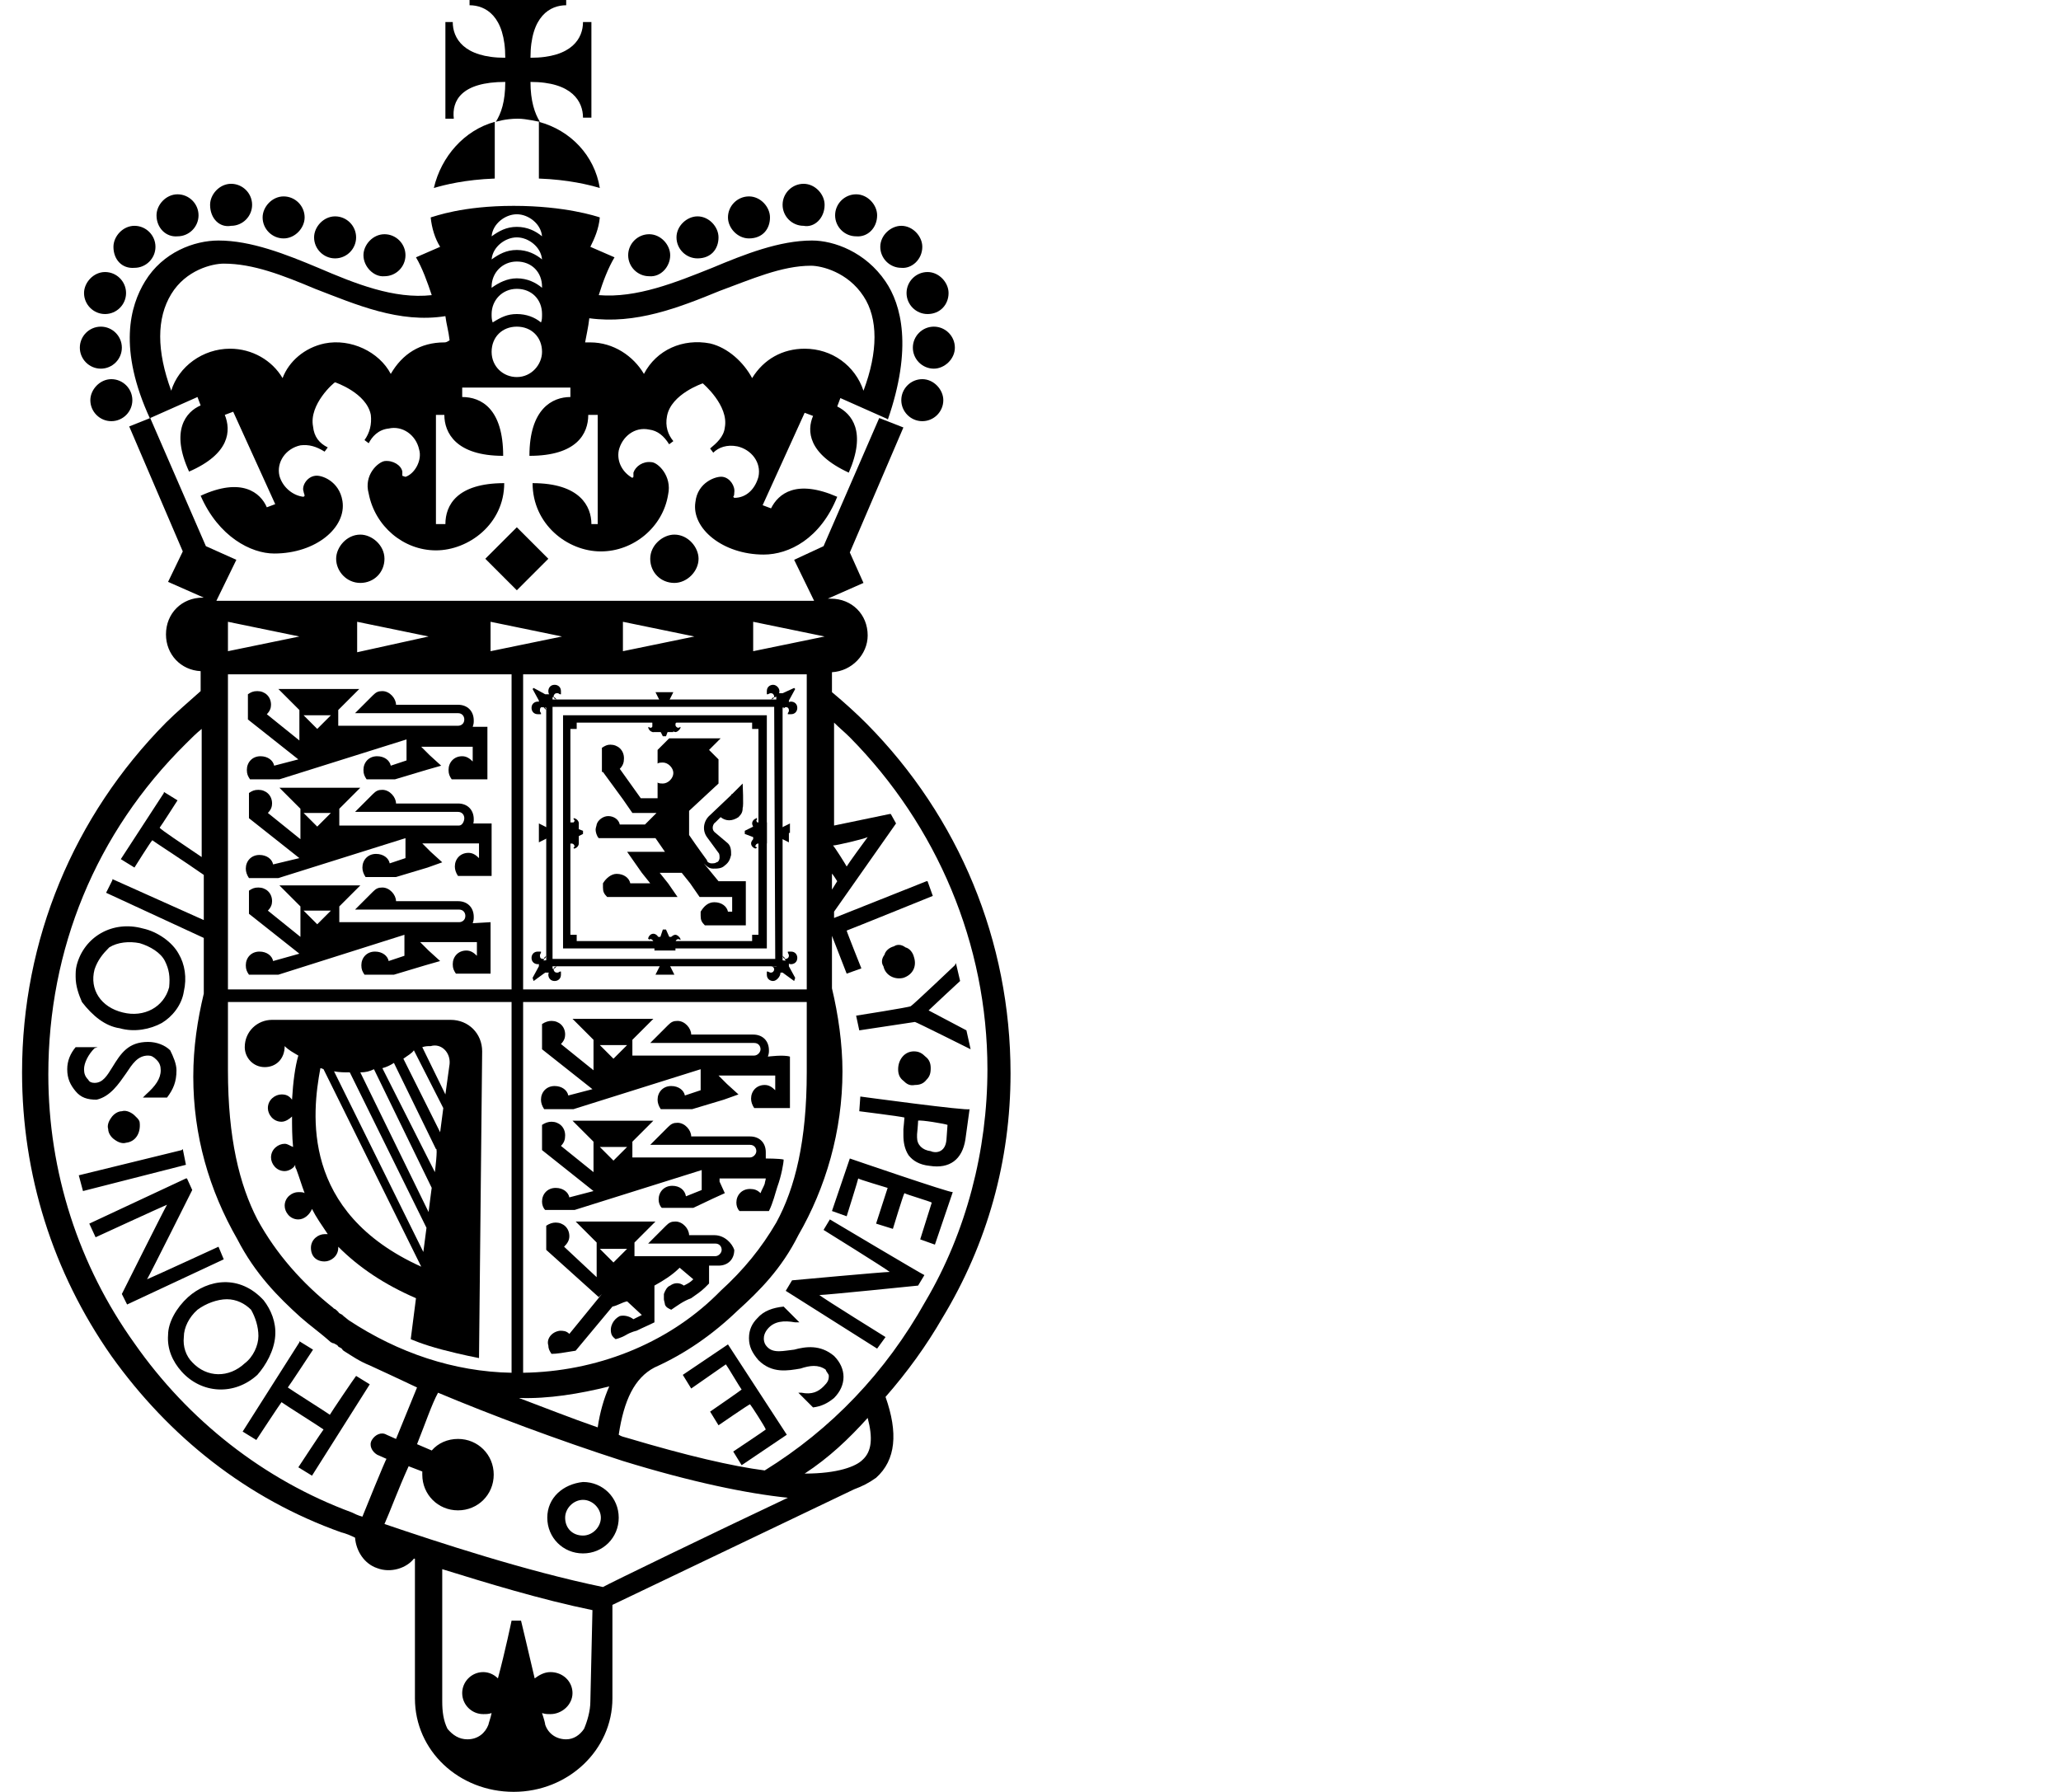 <?xml version="1.0" encoding="utf-8"?>
<!-- Generator: Adobe Illustrator 26.2.1, SVG Export Plug-In . SVG Version: 6.00 Build 0)  -->
<svg version="1.1" id="Layer_1" xmlns="http://www.w3.org/2000/svg" xmlns:xlink="http://www.w3.org/1999/xlink" x="0px" y="0px"
	 viewBox="0 0 196.2 170.6" style="enable-background:new 0 0 196.2 170.6;" xml:space="preserve">
<path d="M51.3,11.6V17c2.8,0.1,4.8,0.6,5.8,0.9C56.6,14.8,54.3,12.4,51.3,11.6"/>
<path d="M48.1,7.8c0,1.9-0.4,3-0.9,3.8c0,0,0.9-0.3,2.1-0.3c0.8,0,2,0.3,2.1,0.3c-0.5-0.8-0.9-2-0.9-3.8c4,0,5,1.9,5,3.4h0.8V2.1
	h-0.8c0,1.5-1,3.4-5,3.4c0-4,1.9-5,3.4-5v-0.8h-9.2v0.8c1.5,0,3.4,1,3.4,5c-4,0-5-1.9-5-3.4h-0.7v9.2h0.8C43,9.6,43.9,7.8,48.1,7.8
	 M47.1,11.6c-2.9,0.8-5.1,3.3-5.8,6.3c1-0.3,3-0.8,5.8-0.9V11.6z M52.1,144.5c0,1.9,1.5,3.4,3.4,3.4c1.9,0,3.4-1.5,3.4-3.4
	c0-1.9-1.5-3.4-3.4-3.4C53.6,141.3,52.1,142.6,52.1,144.5 M53.8,144.5c0-0.9,0.8-1.7,1.7-1.7c0.9,0,1.7,0.8,1.7,1.7
	c0,0.9-0.8,1.7-1.7,1.7C54.5,146.2,53.8,145.5,53.8,144.5 M45.9,100.1c0-1.7-1.3-3-3-3h-17c-1.4,0-2.6,1.1-2.6,2.6
	c0,1,0.8,1.9,1.9,1.9s1.9-0.8,1.9-2c0.4,0.4,0.8,0.6,1.3,0.9c-0.3,1-0.5,2.5-0.6,4.2c-0.3-0.4-0.6-0.5-1-0.5c-0.6,0-1.3,0.5-1.3,1.3
	c0,0.6,0.5,1.3,1.3,1.3c0.4,0,0.8-0.3,1-0.5c0,0.9,0,1.9,0.1,2.9c-0.3-0.1-0.5-0.3-0.8-0.3c-0.6,0-1.3,0.5-1.3,1.3
	c0,0.6,0.5,1.3,1.3,1.3c0.4,0,0.9-0.3,1-0.6c0,0.1,0,0.3,0.1,0.4c0.3,0.8,0.5,1.5,0.8,2.3c-0.1-0.1-0.4-0.1-0.6-0.1
	c-0.6,0-1.3,0.5-1.3,1.3c0,0.6,0.5,1.3,1.3,1.3c0.6,0,1.1-0.5,1.3-1c0.4,0.8,0.9,1.5,1.5,2.4h-0.3c-0.6,0-1.3,0.5-1.3,1.3
	c0,0.8,0.5,1.3,1.3,1.3c0.6,0,1.3-0.5,1.3-1.3v-0.1c2,2,4.4,3.6,7.4,4.9l-0.5,3.9c0,0,1.1,0.5,3,1c1.9,0.5,3.5,0.8,3.5,0.8
	L45.9,100.1z M30.5,101.7c0,0,0.1,0,0.3,0.1l9.3,18.8C28.6,115.4,29.7,106,30.5,101.7z M40.3,119.2l-8.5-17.2c0.5,0.1,1,0.1,1.5,0.1
	l7.3,14.8L40.3,119.2z M40.8,115.4l-6.5-13.3c0.5,0,0.9-0.1,1.3-0.3l5.5,11.3C41.1,113,40.8,115.4,40.8,115.4z M41.4,111.6l-5-9.9
	c0.4-0.1,0.8-0.3,1.1-0.5l4,8.2C41.7,109.2,41.4,111.6,41.4,111.6z M41.9,107.8l-3.5-7c0.4-0.3,0.8-0.5,1-0.8l2.8,5.5L41.9,107.8z
	 M42.8,101.3l-0.4,2.9l-2.2-4.5c0.3-0.1,0.5-0.1,0.8-0.1C42,99.3,42.9,100.2,42.8,101.3z M34.6,24.3c0-1,0.9-2,2-2s2,0.9,2,2
	c0,1.1-0.9,2-2,2C35.6,26.4,34.6,25.4,34.6,24.3 M8.6,38.1c0-1,0.9-2,2-2c1.1,0,2,0.9,2,2c0,1.1-0.9,2-2,2S8.6,39.2,8.6,38.1
	 M7.6,33.1c0-1.1,0.9-2,2-2s2,0.9,2,2s-0.9,2-2,2C8.5,35.1,7.6,34.2,7.6,33.1 M8,27.9c0-1,0.9-2,2-2c1.1,0,2,0.9,2,2s-0.9,2-2,2
	S8,29,8,27.9 M10.8,23.5c0-1,0.9-2,2-2c1.1,0,2,0.9,2,2s-0.9,2-2,2C11.6,25.6,10.8,24.7,10.8,23.5 M14.9,20.5c0-1,0.9-2,2-2
	s2,0.9,2,2c0,1.1-0.9,2-2,2C15.8,22.6,14.9,21.7,14.9,20.5 M20,19.5c0-1,0.9-2,2-2c1.1,0,2,0.9,2,2s-0.9,2-2,2
	C20.9,21.7,20,20.8,20,19.5 M25,20.7c0-1,0.9-2,2-2c1.1,0,2,0.9,2,2c0,1-0.9,2-2,2C25.9,22.7,25,21.8,25,20.7 M29.9,22.6
	c0-1,0.9-2,2-2c1.1,0,2,0.9,2,2c0,1.1-0.9,2-2,2C30.8,24.6,29.9,23.7,29.9,22.6 M63.8,24.3c0-1-0.9-2-2-2s-2,0.9-2,2
	c0,1.1,0.9,2,2,2C62.9,26.4,63.8,25.4,63.8,24.3 M89.8,38.1c0-1-0.9-2-2-2c-1.1,0-2,0.9-2,2c0,1.1,0.9,2,2,2
	C88.9,40.1,89.8,39.2,89.8,38.1 M90.9,33.1c0-1.1-0.9-2-2-2s-2,0.9-2,2s0.9,2,2,2C89.9,35.1,90.9,34.2,90.9,33.1 M90.3,27.9
	c0-1-0.9-2-2-2c-1.1,0-2,0.9-2,2s0.9,2,2,2C89.5,29.9,90.3,29,90.3,27.9 M87.8,23.5c0-1-0.9-2-2-2c-1,0-2,0.9-2,2s0.9,2,2,2
	C86.8,25.6,87.8,24.7,87.8,23.5 M83.5,20.5c0-1-0.9-2-2-2c-1.1,0-2,0.9-2,2c0,1.1,0.9,2,2,2C82.6,22.6,83.5,21.7,83.5,20.5
	 M78.5,19.5c0-1-0.9-2-2-2c-1.1,0-2,0.9-2,2s0.9,2,2,2C77.5,21.7,78.5,20.8,78.5,19.5 M73.3,20.7c0-1-0.9-2-2-2c-1.1,0-2,0.9-2,2
	c0,1,0.9,2,2,2C72.6,22.7,73.3,21.8,73.3,20.7 M68.4,22.6c0-1-0.9-2-2-2c-1,0-2,0.9-2,2c0,1.1,0.9,2,2,2
	C67.7,24.6,68.4,23.7,68.4,22.6 M66.5,53.2c0-1.1-1-2.3-2.3-2.3c-1.1,0-2.3,1-2.3,2.3s1,2.3,2.3,2.3C65.4,55.5,66.5,54.4,66.5,53.2
	 M52,66.6V92h22.5V66.6H52z M73.8,91.3H52.6v-24h21.1L73.8,91.3z"/>
<path d="M54.9,68.1h-1.3v22.2H73V68.1H54.9z M71.6,68.8v0.6h0.6v19.6h-0.6v0.6H54.9v-0.6h-0.6V69.4h0.6v-0.6H71.6z"/>
<path d="M70.7,74.6l-1,1c0,0-0.1,0-0.1,0.1l-2,1.9c-0.6,0.5-0.8,1.4-0.3,2.1l1.1,1.5c0.1,0.1,0.1,0.3,0.1,0.5c0,0.1-0.1,0.4-0.3,0.4
	c-0.1,0.1-0.3,0.1-0.5,0.1c-0.1,0-0.4-0.1-0.4-0.3c0,0-1.1-1.5-1.7-2.4v-2.3l2.8-2.6v-2.3l-0.9-0.9l1.1-1.1h-4.9l-1.1,1.1v1.3
	c0.1-0.1,0.4-0.1,0.5-0.1c0.5,0,1,0.5,1,1c0,0.5-0.5,1-1,1c-0.1,0-0.4,0-0.5-0.1v1.5H61l-2-2.8c0.3-0.3,0.4-0.6,0.4-1
	c0-0.8-0.6-1.3-1.3-1.3c-0.3,0-0.5,0.1-0.8,0.3v2.3h0.1l1.9,2.6l0.9,1.3h2.3l-1.1,1.1h-2.4c-0.1-0.5-0.6-0.8-1.1-0.8
	c-0.5,0-1,0.4-1.1,0.8c0,0.1-0.1,0.3-0.1,0.5c0,0.2,0.1,0.6,0.3,0.8h5.4l0.9,1.3h-3.6l1.4,2l0.8,1H60c-0.1-0.5-0.6-0.9-1.3-0.9
	c-0.5,0-1,0.4-1.3,0.9v0.4c0,0.4,0.1,0.6,0.4,0.9h6.7l-0.9-1.3l-0.8-1h2.1l0.8,1l0.9,1.3h3.1v1.4h-0.4c-0.1-0.5-0.6-0.9-1.3-0.9
	c-0.6,0-1,0.4-1.3,0.9v0.4c0,0.4,0.1,0.6,0.4,0.9h3.9v-4.2h-2.6l-1.4-1.7c0.3,0.3,0.5,0.5,0.9,0.5c0.4,0,0.8,0,1.1-0.3
	c0.4-0.3,0.5-0.6,0.6-1c0-0.4,0-0.8-0.3-1.1L68,79.2c-0.3-0.3-0.1-0.8,0.1-0.9l0.5-0.5c0.5,0.4,1.1,0.4,1.7,0
	c0.3-0.3,0.4-0.5,0.4-0.9C70.8,76.8,70.7,74.6,70.7,74.6z M46.2,53.2l3-3l3,3l-3,3L46.2,53.2z M32,53.2c0-1.1,1-2.3,2.3-2.3
	c1.1,0,2.3,1,2.3,2.3s-1,2.3-2.3,2.3C33,55.5,32,54.4,32,53.2 M72.9,110.3v-0.6c0-0.9-0.6-1.5-1.5-1.5h-5.6c0-0.6-0.6-1.3-1.3-1.3
	c-0.4,0-0.6,0.1-0.9,0.4l-1.7,1.7h9.5c0.4,0,0.6,0.3,0.6,0.6s-0.3,0.6-0.6,0.6H60.2v-1.5l2-2h-7.7l2,2v2.9l-3.1-2.5
	c0.3-0.3,0.4-0.6,0.4-1c0-0.8-0.6-1.3-1.3-1.3c-0.3,0-0.6,0.1-0.9,0.3v2.4l4.9,3.9l-2.3,0.6c-0.1-0.5-0.6-0.9-1.3-0.9
	c-0.8,0-1.3,0.6-1.3,1.3c0,0.3,0.1,0.6,0.3,0.8h2.8l12.1-3.8v1.9l-1.5,0.6c-0.1-0.6-0.6-1-1.3-1c-0.8,0-1.3,0.6-1.3,1.3
	c0,0.3,0.1,0.6,0.3,0.8h3l1.9-0.9l1.1-0.5l-0.5-1.1v-0.3h4.4c0,0.1-0.1,0.4-0.1,0.5c-0.1,0.3-0.3,0.6-0.4,0.9
	c-0.3-0.3-0.6-0.4-1-0.4c-0.8,0-1.3,0.6-1.3,1.3c0,0.3,0.1,0.6,0.3,0.8h2.8c0.4-0.8,0.6-1.7,0.8-2.3c0.4-1.1,0.6-2.3,0.6-2.6
	C74.2,110.3,72.9,110.3,72.9,110.3z M58.4,110.5l-1.3-1.3h2.6L58.4,110.5z M73.1,100.6c0.1-0.3,0.1-0.4,0.1-0.6
	c0-0.9-0.6-1.5-1.5-1.5h-5.9c0-0.6-0.6-1.3-1.3-1.3c-0.4,0-0.6,0.1-0.9,0.4l-1.7,1.7h9.9c0.4,0,0.6,0.3,0.6,0.6
	c0,0.3-0.3,0.6-0.6,0.6H60.2v-1.5l2-2h-7.7l2,2v2.9l-3.1-2.5c0.3-0.3,0.4-0.6,0.4-0.9c0-0.8-0.6-1.3-1.3-1.3c-0.3,0-0.6,0.1-0.9,0.3
	v2.4l4.8,3.8l-2.3,0.6c-0.1-0.5-0.6-0.9-1.3-0.9c-0.8,0-1.3,0.6-1.3,1.3c0,0.3,0.1,0.6,0.3,0.9h2.8l12.1-3.8v2l-1.5,0.5
	c-0.1-0.5-0.6-0.9-1.3-0.9c-0.8,0-1.3,0.6-1.3,1.3c0,0.3,0.1,0.6,0.3,0.9h3l3-0.9l1.4-0.5l-1.1-1l-0.8-0.8h5.4v1.4
	c-0.3-0.3-0.6-0.5-1-0.5c-0.8,0-1.3,0.6-1.3,1.3c0,0.3,0.1,0.6,0.3,0.9h3.4v-4.9C74.6,100.4,73.1,100.6,73.1,100.6z M58.4,100.8
	l-1.3-1.3h2.6L58.4,100.8z M68,117.6h-2.4c0-0.6-0.6-1.3-1.3-1.3c-0.4,0-0.6,0.1-0.9,0.4l-1.7,1.7h6.4c0.4,0,0.6,0.3,0.6,0.6
	c0,0.3-0.3,0.6-0.6,0.6h-7.7v-1.3l2-2h-7.6l2,2v3.3l-3.1-2.9c0.3-0.3,0.5-0.6,0.5-1c0-0.8-0.6-1.3-1.3-1.3c-0.3,0-0.6,0.1-0.9,0.3
	v2.3l5,4.5l0.3-0.3l-3.1,3.8c-0.3-0.3-0.6-0.3-0.9-0.3c-0.8,0.1-1.3,0.8-1.1,1.4c0,0.3,0.1,0.5,0.3,0.8c0.5,0,1.1-0.1,2.3-0.3
	l3.5-4.2c0.5-0.1,0.9-0.4,1.4-0.5l1.4,1.3l-0.8,0.4c-0.4-0.3-0.9-0.4-1.3-0.3c-0.6,0.3-1,1-0.8,1.7c0.1,0.3,0.3,0.4,0.4,0.5
	c0,0,0.5-0.1,1-0.4c0.5-0.3,1-0.4,1-0.4c0.6-0.3,1.1-0.5,1.7-0.8v-3.5c0.9-0.5,1.7-1,2.4-1.7l1.3,1.1c-0.3,0.3-0.5,0.4-0.9,0.6
	c-0.4-0.3-0.9-0.3-1.3,0c-0.3,0.1-0.5,0.5-0.6,0.8v0.5c0,0.1,0.1,0.4,0.1,0.5c0.1,0.3,0.4,0.4,0.6,0.5c0.6-0.4,1.1-0.8,1.9-1.1
	c0.4-0.3,0.9-0.6,1.3-1l0.4-0.4v-1.7h0.9c0.9,0,1.5-0.6,1.5-1.5C69.7,118.4,69,117.6,68,117.6L68,117.6z M58.4,120.2l-1.3-1.3h2.6
	L58.4,120.2z M45,87.9c0.1-0.3,0.1-0.4,0.1-0.6c0-0.9-0.6-1.5-1.5-1.5h-5.9c0-0.6-0.6-1.3-1.3-1.3c-0.4,0-0.6,0.1-0.9,0.4l-1.7,1.7
	h9.9c0.4,0,0.6,0.3,0.6,0.6c0,0.4-0.3,0.6-0.6,0.6H32.3v-1.5l2-2h-7.7l2,2v2.9l-3.1-2.5c0.3-0.3,0.4-0.6,0.4-0.9
	c0-0.8-0.6-1.3-1.3-1.3c-0.4,0-0.6,0.1-0.9,0.3V87l4.8,3.8L26,91.5c-0.1-0.5-0.6-0.9-1.3-0.9c-0.8,0-1.3,0.6-1.3,1.3
	c0,0.4,0.1,0.6,0.3,0.9h2.8L38.5,89v2l-1.5,0.5c-0.1-0.5-0.6-0.9-1.3-0.9c-0.8,0-1.3,0.6-1.3,1.3c0,0.4,0.1,0.6,0.3,0.9h2.8l3-0.9
	l1.4-0.4l-1.1-1l-0.8-0.8h5.4V91c-0.3-0.3-0.6-0.5-1-0.5c-0.8,0-1.3,0.6-1.3,1.3c0,0.4,0.1,0.6,0.3,0.9h3.3v-4.9L45,87.9L45,87.9z
	 M30.2,88l-1.3-1.3h2.6L30.2,88z M45,78.6c0.1-0.3,0.1-0.4,0.1-0.6c0-0.9-0.6-1.5-1.5-1.5h-5.9c0-0.6-0.6-1.3-1.3-1.3
	c-0.4,0-0.6,0.1-0.9,0.4l-1.7,1.7h9.8c0.4,0,0.6,0.3,0.6,0.6c0,0.3-0.2,0.7-0.5,0.7H32.3V77l2-2h-7.7l2,2v2.9l-3.1-2.5
	c0.3-0.3,0.4-0.6,0.4-0.9c0-0.8-0.6-1.3-1.3-1.3c-0.4,0-0.6,0.1-0.9,0.3v2.4l4.8,3.8L26,82.3c-0.1-0.5-0.6-0.9-1.3-0.9
	c-0.8,0-1.3,0.6-1.3,1.3c0,0.3,0.1,0.6,0.3,0.9h2.8l12.1-3.8v1.9l-1.5,0.5c-0.1-0.5-0.6-0.9-1.3-0.9c-0.8,0-1.3,0.6-1.3,1.3
	c0,0.3,0.1,0.6,0.3,0.9h2.9l3-0.9l1.4-0.5l-1.1-1l-0.8-0.8h5.4v1.4c-0.3-0.3-0.6-0.5-1-0.5c-0.8,0-1.3,0.6-1.3,1.3
	c0,0.3,0.1,0.6,0.3,0.9h3.2v-5H45V78.6L45,78.6z M30.2,78.7l-1.3-1.3h2.6L30.2,78.7z M45,69.2c0.1-0.3,0.1-0.4,0.1-0.6
	c0-0.9-0.6-1.5-1.5-1.5h-5.9c0-0.6-0.6-1.3-1.3-1.3c-0.4,0-0.6,0.1-0.9,0.4l-1.7,1.7h9.8c0.4,0,0.6,0.3,0.6,0.6
	c0,0.4-0.3,0.6-0.6,0.6H32.2v-1.5l2-2h-7.7l2,2v2.9l-3.1-2.5c0.3-0.3,0.4-0.6,0.4-0.9c0-0.8-0.6-1.3-1.3-1.3c-0.4,0-0.6,0.1-0.9,0.3
	v2.4l4.8,3.8l-2.3,0.6c-0.1-0.5-0.6-0.9-1.3-0.9c-0.8,0-1.3,0.6-1.3,1.3c0,0.4,0.1,0.6,0.3,0.9h2.8l12.1-3.8v2l-1.5,0.5
	c-0.1-0.5-0.6-0.9-1.3-0.9c-0.8,0-1.3,0.6-1.3,1.3c0,0.4,0.1,0.6,0.3,0.9h2.7l3-0.9l1.4-0.4l-1.1-1l-0.8-0.8H45v1.4
	c-0.3-0.3-0.6-0.5-1-0.5c-0.8,0-1.3,0.6-1.3,1.3c0,0.4,0.1,0.6,0.3,0.9h3.4v-5L45,69.2L45,69.2z M30.2,69.4l-1.3-1.3h2.6L30.2,69.4z
	 M86,93.1c0.9-0.3,1.3-1.1,1-2c-0.1-0.4-0.4-0.8-0.8-0.9c-0.4-0.3-0.8-0.3-1.1-0.1c-0.4,0.1-0.8,0.4-0.9,0.8
	c-0.3,0.4-0.3,0.8-0.1,1.1C84.3,92.9,85.2,93.3,86,93.1 M81.5,96.7l0.3,1.4l5.3-0.8c0.1,0,5.3,2.6,5.3,2.6l-0.4-1.8l-3.6-1.9
	c0.3-0.3,3-2.8,3-2.8L91,91.7l-0.1,0.2c0,0-4,3.8-4.2,3.9C86.6,95.9,81.5,96.7,81.5,96.7 M85.5,101.8c0,0.4,0.1,0.8,0.5,1.1
	c0.3,0.3,0.6,0.5,1.1,0.4c0.4,0,0.8-0.1,1.1-0.5c0.3-0.3,0.4-0.6,0.4-1.1c0-0.4-0.1-0.8-0.5-1.1c-0.3-0.3-0.6-0.5-1.1-0.5
	C86.1,100.1,85.5,100.9,85.5,101.8 M81.9,104.4l-0.1,1.4c0,0,4,0.5,4.3,0.6c0,0.1-0.1,1.1-0.1,1.1v0.6c0,0.6,0.1,1.3,0.5,1.9
	c0.4,0.5,1,0.9,2,1c1.9,0.3,3.1-0.6,3.4-2.5l0.4-2.9C92.2,105.8,81.9,104.4,81.9,104.4z M90.2,107.1c0,0.1-0.1,1.4-0.1,1.4
	c-0.1,1.3-1.1,1.3-1.5,1.1c-0.8-0.1-1.3-0.6-1.3-1.3V108c0,0,0.1-1,0.1-1.3C87.6,106.6,90,107,90.2,107.1z M80.9,110.3l-1.7,5
	l1.4,0.5c0,0,1.1-3.5,1.1-3.6c0.1,0.1,2.5,0.8,2.8,0.9c-0.1,0.3-1.1,3.4-1.1,3.4L85,117c0,0,1-3.3,1.1-3.4c0.1,0.1,2.5,0.8,2.6,0.9
	c-0.1,0.3-1.1,3.5-1.1,3.5l1.4,0.5l1.7-5C90.5,113.6,80.9,110.3,80.9,110.3z M79,116.1l-0.6,1c0,0,5.8,3.6,6.3,4
	c-0.6,0-9.3,0.8-9.3,0.8l-0.6,1l8.7,5.5l0.8-1.1c0,0-5.8-3.6-6.3-4c0.6,0,9.4-0.9,9.4-0.9l0.6-1C87.9,121.4,79,116.1,79,116.1z
	 M75.6,128.5c-1,0.1-2,0.4-2.6-0.3c-0.3-0.3-0.5-1,0.1-1.7s1.5-0.8,2.6-0.6h0.4l-1.5-1.5c-1,0.1-1.9,0.4-2.5,1.1
	c-0.5,0.5-0.8,1.1-0.8,1.9c0,0.8,0.3,1.4,0.9,2.1c1.3,1.3,2.8,1,4,0.8c0.9-0.3,1.7-0.4,2.4,0.1c0.1,0.3,0.3,0.4,0.3,0.6
	c0,0.4-0.1,0.6-0.5,1c-0.5,0.5-1.1,0.8-2.1,0.6H76l1.4,1.4c0.8-0.1,1.4-0.4,2-0.9c0.6-0.6,0.9-1.3,0.9-2s-0.3-1.4-0.9-2
	C78.1,128,76.7,128.2,75.6,128.5 M69.3,128l-4.3,2.9l0.8,1.3c0,0,3-2.1,3.3-2.3c0.1,0.1,1.4,2.3,1.5,2.4c-0.1,0.1-3,2.1-3,2.1
	l0.8,1.3c0,0,2.9-2,3-2c0.1,0.1,1.4,2.1,1.5,2.4c-0.1,0.1-3.1,2.1-3.1,2.1l0.8,1.3l4.3-2.9L69.3,128L69.3,128z M31.4,134.7
	c-0.1-0.1-3.9-2.5-4-2.6c0.1-0.1,2.4-3.6,2.4-3.6l-1.3-0.8v0.1l-5.4,8.5l1.3,0.8c0,0,2.3-3.5,2.4-3.6c0.1,0.1,3.9,2.5,4,2.6
	c-0.1,0.1-2.4,3.6-2.4,3.6l1.3,0.8l5.5-8.7l-1.3-0.8C33.8,131.1,31.5,134.5,31.4,134.7 M26.2,127.2c0.1-1.3-0.4-2.5-1.1-3.4
	c-2.3-2.5-5.3-2-7.2-0.3c-1.1,1-1.9,2.4-1.9,3.6c-0.1,1.3,0.4,2.5,1.3,3.5c1.9,2.1,5,2.3,7.2,0.3C25.3,130,26.1,128.6,26.2,127.2
	 M24.6,127.2c0,0.9-0.5,2-1.3,2.6c-1.5,1.4-3.6,1.4-5-0.1c-0.6-0.6-0.9-1.5-0.8-2.4c0-0.9,0.5-1.9,1.3-2.6c0.8-0.6,1.9-1,2.8-1
	c0.9,0,1.7,0.4,2.3,1C24.3,125.4,24.6,126.3,24.6,127.2 M20.8,118.7c0,0-6.3,2.9-6.8,3.1c0.3-0.5,4.3-8.5,4.3-8.5l-0.5-1.1h-0.1
	l-9.2,4.3l0.6,1.3c0,0,6.3-2.9,6.8-3.1c-0.3,0.5-4.3,8.5-4.3,8.5l0.5,1l9.2-4.3L20.8,118.7z M17.4,109.4l-0.1,0.1l-9.8,2.4l0.4,1.5
	l9.8-2.5L17.4,109.4z M12.7,106.1c-0.4-0.3-0.8-0.4-1.1-0.3c-0.4,0-0.8,0.3-1,0.6c-0.3,0.4-0.4,0.8-0.3,1.1c0,0.4,0.3,0.8,0.6,1
	c0.4,0.3,0.8,0.4,1.1,0.3c0.9-0.1,1.4-0.9,1.3-1.9C13.3,106.6,12.9,106.3,12.7,106.1 M12,102.2c0.6-0.9,1.1-1.7,2.1-1.7
	c0.3,0,0.5,0.1,0.8,0.4c0.3,0.3,0.4,0.6,0.4,1c0,0.8-0.5,1.5-1.4,2.3l-0.3,0.3h2.3c0.6-0.8,0.9-1.5,0.9-2.6c0-0.6-0.3-1.3-0.6-1.9
	c-0.5-0.5-1.3-0.8-2.1-0.8c-1.9,0-2.6,1.1-3.4,2.4c-0.5,0.8-0.9,1.5-1.7,1.5c-0.3,0-0.5-0.1-0.6-0.3c-0.3-0.3-0.4-0.6-0.4-1
	c0-0.6,0.4-1.4,1-2l0.3-0.1H7.2c-0.5,0.6-0.8,1.3-0.8,2.1c0,0.9,0.3,1.5,0.8,2.1s1.1,0.8,2,0.8C10.5,104.4,11.3,103.2,12,102.2
	 M11.4,97.9c1.4,0.4,2.9,0.1,4-0.5c1-0.6,1.9-1.7,2.1-3c0.3-1.3,0.1-2.6-0.5-3.6c-0.6-1.1-2-2.1-3.4-2.4c-2.9-0.8-5.6,0.8-6.3,3.5
	c-0.1,0.4-0.1,0.7-0.1,1.1c0,0.9,0.3,1.7,0.6,2.4C8.8,96.7,10,97.7,11.4,97.9 M9,92.3c0.3-0.9,0.8-1.5,1.4-2.1
	c0.8-0.5,1.9-0.6,2.9-0.4c1,0.3,2,0.9,2.4,1.7c0.4,0.8,0.5,1.5,0.4,2.5c-0.5,1.9-2.4,2.9-4.4,2.4C9.6,95.9,8.5,94.2,9,92.3"/>
<path d="M96.2,102.2c0-12.6-4.9-24.4-13.7-33.3c-1-1-2.1-2-3.3-3v-1.9c1.9-0.1,3.4-1.7,3.4-3.5c0-2-1.5-3.5-3.5-3.5h-0.3l3.4-1.5
	l-1.3-2.9l5.1-11.9l-2.3-0.9L78.4,52l-2.8,1.3l1.9,3.9H20.6l1.9-3.9L19.6,52l-5.3-12.2l-2,0.8l5.1,11.9L16,55.4l3.4,1.5h-0.1
	c-2,0-3.5,1.5-3.5,3.5c0,1.9,1.4,3.4,3.3,3.5v1.9c-1,0.9-2.3,2-3.3,3C7,77.7,2.1,89.5,2.1,102.1c0,9.7,2.9,19,8.5,27
	c5.5,7.7,12.9,13.6,21.9,16.8c0,0,0.5,0.1,1.3,0.5c0.1,1.3,0.9,2.5,2.1,2.9c1.3,0.5,2.8,0,3.5-0.9h0.1v13.3c0,5,4.2,8.9,9.4,8.9
	s9.4-4,9.4-8.9v-8.9l23-11c0.8-0.3,1.4-0.6,2.1-1.1c1.9-1.7,2.1-4.3,0.9-7.7c2.1-2.4,3.9-4.9,5.4-7.5
	C94,118.4,96.2,110.5,96.2,102.2L96.2,102.2z M71.7,59.2l6.8,1.4l-6.8,1.4C71.7,62.1,71.7,59.2,71.7,59.2z M49.8,130.7V95.4h27v6.7
	c0,6.5-1.1,11-2.9,14.3c-1.4,2.4-3.1,4.5-5.3,6.5l-0.4,0.4C63.4,128,56.7,130.6,49.8,130.7z M58,132c-0.5,1.1-0.9,2.5-1.1,3.9
	c-2.6-0.9-5.1-1.9-7.5-2.8C52.2,133.2,55.2,132.7,58,132z M49.8,94.2v-30h27v30H49.8z M59.3,59.2l6.8,1.4l-6.8,1.4
	C59.3,62.1,59.3,59.2,59.3,59.2z M46.7,59.2l6.8,1.4l-6.8,1.4C46.7,62.1,46.7,59.2,46.7,59.2z M34,59.2l6.8,1.4L34,62.1V59.2z
	 M21.7,59.2l6.8,1.4l-6.8,1.4C21.7,62.1,21.7,59.2,21.7,59.2z M21.7,87.8V64.2h27v30h-27C21.7,94.2,21.7,87.8,21.7,87.8z M21.7,95.4
	h27v35.3c-5.5-0.1-10.8-1.9-15.5-5c-0.1-0.1-0.4-0.3-0.5-0.4l-0.1-0.1c-0.1-0.1-0.3-0.1-0.4-0.3c-0.1-0.1-0.3-0.3-0.4-0.3l-0.1-0.1
	c-2.9-2.3-5.4-5.1-7.2-8.4c-1.7-3.3-2.8-7.7-2.8-14.2C21.7,102.1,21.7,95.4,21.7,95.4z M34.5,144.4c-0.4-0.1-0.8-0.3-1-0.4
	c-8.4-3.1-15.6-8.8-20.7-16.1c-5.3-7.4-8.2-16.3-8.2-25.6c0-11.9,4.5-23,13.1-31.5c0.5-0.5,1-1,1.5-1.4v12.2c-1.9-1.3-3.9-2.6-4-2.8
	c0.1-0.1,1.7-2.6,1.7-2.6l-1.3-0.8v0.1l-4.1,6.3l1.3,0.8c0,0,1.5-2.4,1.7-2.6c0.1,0.1,2.9,1.9,4.9,3.3v4.3l-8.7-3.9v0.1L10.1,85
	l9.3,4.3v5.3c-0.6,2.5-1,5.1-1,7.9c0,5.6,1.5,10.8,4.2,15.5c1.7,3.3,3.9,5.5,6,7.4c0.9,0.8,1.9,1.5,2.9,2.4c0.1,0,0.1,0.1,0.3,0.1
	c0.1,0.1,0.3,0.1,0.4,0.3c0.1,0.1,0.3,0.1,0.4,0.3l0.1,0.1c0.8,0.5,1.5,1,2.5,1.4c1.1,0.5,2.8,1.3,4.5,2.1l-2,4.9l-0.9-0.4
	c-0.5-0.3-1.1,0-1.4,0.5c-0.3,0.5,0,1.1,0.5,1.4l0.9,0.4C36.8,138.7,34.5,144.4,34.5,144.4z M56.2,162c0,0.9-0.3,1.9-0.6,2.6
	c-0.4,0.6-1,1-1.7,1c-0.9,0-1.7-0.5-2-1.4c0-0.1-0.1-0.5-0.3-1.1c0.3,0.1,0.5,0.1,0.8,0.1c1.1,0,2.1-0.9,2.1-2c0-1.1-0.9-2-2.1-2
	c-0.6,0-1.1,0.3-1.5,0.6c-0.6-2.6-1.3-5.5-1.3-5.5h-0.9c0,0-0.6,2.9-1.3,5.5c-0.4-0.4-0.9-0.6-1.4-0.6c-1.1,0-2,0.9-2,2
	c0,1.1,0.9,2,2,2c0.3,0,0.5,0,0.8-0.1c-0.1,0.5-0.3,1-0.3,1.1c-0.3,0.8-1,1.4-2,1.4c-0.8,0-1.4-0.4-1.9-1c-0.4-0.8-0.5-1.7-0.5-2.6
	v-12.6c4.2,1.3,9.4,2.9,14.3,3.9C56.4,153.3,56.2,162,56.2,162z M57.4,151.1c-7.3-1.5-15.8-4.3-20.8-6c0.5-1.1,1.3-3.3,2.3-5.5
	l1.3,0.5v0.3c0,1.9,1.5,3.4,3.4,3.4c1.9,0,3.4-1.5,3.4-3.4c0-1.9-1.5-3.4-3.4-3.4c-1,0-1.9,0.4-2.5,1.1l-1.4-0.6
	c0.8-2,1.4-3.8,2-4.9c5,2.1,11.4,4.5,17.6,6.5c6.5,2,11.8,3.1,15.7,3.5C67.8,146,57.9,150.8,57.4,151.1z M82.1,139
	c-0.6,0.6-2.3,1.3-5.5,1.3c2.3-1.5,4.2-3.3,6-5.3C83.1,136.9,83,138.2,82.1,139z M72.8,140c-3.1-0.4-7.4-1.4-13.1-3.1
	c-0.3-0.1-0.5-0.1-0.8-0.3c0.5-3.3,1.5-5.4,3.4-6.4c2.9-1.3,5.5-3.1,7.9-5.4c2.1-1.9,4.2-4,5.8-7.2c2.6-4.5,4.2-9.9,4.2-15.6
	c0-2.6-0.4-5.4-1-7.9v-5l1.4,3.6l1.4-0.5c0,0-1.4-3.5-1.4-3.6c0.3-0.1,8.2-3.3,8.2-3.3l-0.5-1.4h-0.1l-8.8,3.5v-0.6l5.9-8.4
	l-0.5-0.9h-0.1l-5.3,1.1v-9.8c0.5,0.5,1,0.9,1.5,1.4C89.2,78.6,94,89.9,94,101.8c0,7.7-2,15.5-5.9,22.1
	C84.3,130.7,79.1,136.1,72.8,140z M79.7,83.9l-0.5,0.8v-1.5C79.2,83.1,79.7,83.9,79.7,83.9z M79.3,80.5c0.3,0,2.9-0.6,3.3-0.8
	c-0.3,0.4-1.9,2.6-2,2.8C80.5,82.3,79.5,80.7,79.3,80.5z"/>
<path d="M84.3,26.8c-1.9-2.8-4.9-3.9-7-3.9c-3.1,0-6.4,1.3-9.5,2.6c-3.5,1.4-7.2,2.9-10.8,2.6c0.4-1.3,0.9-2.6,1.5-3.6l-2.3-1
	c0.4-0.8,0.8-1.7,0.9-2.8c-0.3-0.1-3.3-1.1-8.2-1.1s-7.5,1-7.9,1.1c0.1,1,0.4,2,0.9,2.8l-2.3,1c0.6,1,1.1,2.4,1.5,3.6
	c-3.6,0.4-7.3-1.1-10.8-2.6c-3.1-1.3-6.4-2.6-9.5-2.6c-2.3,0-5.3,1.1-7,3.9c-1.4,2.3-2.6,6.4,0.5,13.1v-0.1l4.5-2l0.3,0.8
	c-1.4,0.6-2.9,2.4-1.1,6.3c3.9-1.7,4-3.9,3.4-5.4l0.8-0.3l2,4.4l2,4.4l-0.8,0.3c-0.6-1.4-2.4-2.9-6.3-1.1c1.7,3.9,4.8,5.5,7,5.5
	c4,0,6.9-2.5,6.5-5c-0.3-1.9-2-2.5-2.6-2.4c-0.8,0.1-1.3,1-1.1,1.5c0,0.1,0.1,0.3,0.1,0.4l-0.1,0.1c-1-0.1-2-0.9-2.3-2
	c-0.3-1.3,0.6-2.6,2-2.9c0.8-0.1,1.5,0.1,2.3,0.6l0.3-0.4c-0.8-0.4-1.3-1-1.4-2c-0.4-2.1,2-4.2,2.1-4.2c0,0,3,1,3.4,3.1
	c0.1,0.9-0.1,1.7-0.6,2.4l0.4,0.3c0.3-0.6,0.9-1.3,1.9-1.4c1.3-0.3,2.6,0.6,2.9,2c0.3,1-0.4,2.3-1.3,2.6l-0.3-0.1v-0.4
	c-0.1-0.6-0.9-1.1-1.7-1c-0.6,0.1-2,1.3-1.5,3.1c0.6,3.1,3.3,5.4,6.4,5.4S48,49.9,48,46c-4.5,0-5.6,2.1-5.6,3.9h-0.9V39.5h0.8
	c0,1.7,1.1,3.9,5.6,3.9c0-4.5-2.1-5.6-3.9-5.6v-0.9h10.3v0.9c-1.7,0-3.9,1.1-3.9,5.6c4.5,0,5.6-2.1,5.6-3.9h0.9v10.4h-0.6
	c0-1.7-1.1-3.9-5.6-3.9c0,3.9,3.3,6.5,6.5,6.5c3.1,0,5.9-2.3,6.4-5.4C64,45.3,62.6,44,62,44c-0.8-0.1-1.5,0.4-1.7,1v0.4l-0.1,0.1
	c-0.9-0.5-1.5-1.5-1.3-2.6c0.3-1.3,1.5-2.3,2.9-2c0.8,0.1,1.4,0.6,1.9,1.4l0.4-0.3c-0.5-0.6-0.8-1.4-0.6-2.4
	c0.4-2.1,3.4-3.1,3.4-3.1s2.5,2.1,2.1,4.2c-0.1,0.9-0.8,1.5-1.4,2l0.3,0.4c0.5-0.5,1.3-0.8,2.3-0.6c1.3,0.3,2.3,1.5,2,2.9
	c-0.3,1.1-1.1,2-2.3,2l-0.1-0.1c0.1-0.1,0.1-0.3,0.1-0.4c0.1-0.6-0.4-1.4-1.1-1.5c-0.6-0.1-2.4,0.5-2.6,2.4c-0.4,2.5,2.6,5,6.5,5
	c2.4,0,5.4-1.5,7-5.5c-3.9-1.7-5.6-0.3-6.3,1.1l-0.8-0.3l2-4.4l2-4.4l0.8,0.3c-0.6,1.4-0.5,3.6,3.4,5.4c1.7-3.9,0.3-5.6-1.1-6.3
	l0.3-0.8l4.5,2v0.1C86.9,33.1,85.8,29,84.3,26.8 M42.3,32.6c-2.3,0-4,1.1-5.1,3c-1.1-2.1-3.8-3.4-6.3-2.9c-1.9,0.4-3.4,1.7-4,3.3
	c-1-1.7-2.9-2.8-5-2.8c-2.6,0-4.9,1.7-5.6,4c-1.4-3.8-1.4-6.9,0-9.2s3.9-2.9,5-2.9c2.8,0,5.6,1.1,8.7,2.4c3.9,1.5,8,3.3,12.4,2.6
	c0.1,0.8,0.3,1.4,0.4,2.3C42.5,32.6,42.4,32.6,42.3,32.6 M49.2,20.4c1.1,0,2.3,0.9,2.4,2.1c-0.6-0.5-1.4-0.9-2.4-0.9
	s-1.7,0.4-2.4,0.9C46.9,21.3,48.1,20.4,49.2,20.4 M49.2,22.6c1.1,0,2.3,0.9,2.4,2.1c-0.6-0.5-1.4-0.9-2.4-0.9s-1.7,0.4-2.4,0.9
	C46.9,23.5,48.1,22.6,49.2,22.6 M49.2,35.9c-1.3,0-2.4-1-2.4-2.4s1-2.4,2.4-2.4s2.4,1,2.4,2.4C51.6,34.7,50.6,35.9,49.2,35.9
	 M51.5,30.7c-0.6-0.5-1.4-0.8-2.3-0.8c-0.9,0-1.5,0.3-2.3,0.8c-0.1-0.3-0.1-0.5-0.1-0.8c0-1.3,1-2.4,2.4-2.4s2.4,1,2.4,2.4
	C51.6,30.2,51.6,30.5,51.5,30.7 M51.6,27.4c-0.6-0.5-1.4-0.9-2.4-0.9c-0.9,0-1.7,0.4-2.4,0.9v-0.1c0-1.3,1-2.4,2.4-2.4
	s2.4,1,2.4,2.4V27.4 M82.2,37.2c-0.8-2.4-3-4-5.6-4c-2.1,0-3.9,1-5,2.8c-0.8-1.5-2.3-2.9-4-3.3c-2.6-0.5-5.1,0.6-6.3,2.9
	c-1-1.7-2.9-3-5.1-3h-0.5c0.1-0.6,0.3-1.4,0.4-2.3c4.4,0.6,8.5-1,12.4-2.6c3-1.1,5.9-2.4,8.7-2.4c1,0,3.5,0.6,5,2.9
	C83.6,30.3,83.6,33.5,82.2,37.2 M63.3,65.9h-0.9l0.5,1h0.5l-0.1,0.4l0.1-0.3h0.1l0.1-0.1l0.5-1H63.3z M52.3,66.9L52.2,67v0.4
	l-0.9-0.1v-0.6l-0.6-1.1l0.1-0.1l1.1,0.6h0.7V67L52.3,66.9"/>
<path d="M53,66.6c-0.1,0-0.3-0.1-0.3-0.3c0-0.1,0.1-0.3,0.3-0.3c0.2,0,0.1,0,0.3,0.1h0.1v-0.3c0-0.4-0.3-0.6-0.6-0.6
	c-0.4,0-0.6,0.3-0.6,0.6c0,0.4,0.3,0.6,0.6,0.6L53,66.6 M52,67.6c0-0.1-0.1-0.3-0.3-0.3c-0.2,0-0.3,0.1-0.3,0.3c0,0.2,0,0.1,0.1,0.3
	V68h-0.3c-0.4,0-0.6-0.3-0.6-0.6c0-0.4,0.3-0.6,0.6-0.6c0.4,0,0.6,0.3,0.6,0.6L52,67.6 M52.3,91.9l-0.1-0.1v-0.4l-0.9,0.1V92
	l-0.6,1.1l0.1,0.3l1.1-0.8h0.7v-0.9L52.3,91.9"/>
<path d="M53,92c-0.1,0-0.3,0.1-0.3,0.3c0,0.1,0.1,0.3,0.3,0.3c0.2,0,0.1,0,0.3-0.1h0.1v0.3c0,0.4-0.3,0.6-0.6,0.6
	c-0.4,0-0.6-0.3-0.6-0.6c0-0.3,0.3-0.6,0.6-0.6L53,92 M52,91c0,0.1-0.1,0.3-0.3,0.3c-0.2,0-0.3-0.1-0.3-0.3c0-0.1,0-0.1,0.1-0.3
	v-0.1h-0.3c-0.4,0-0.6,0.3-0.6,0.6c0,0.4,0.3,0.6,0.6,0.6c0.4,0,0.6-0.3,0.6-0.6L52,91 M74.1,91.9l0.1-0.1v-0.4l0.9,0.1V92l0.6,1.1
	l-0.1,0.3l-1.1-0.8h-0.6v-0.9L74.1,91.9"/>
<path d="M73.4,92c0.1,0,0.3,0.1,0.3,0.3c0,0.1-0.1,0.3-0.3,0.3c-0.1,0-0.1,0-0.3-0.1H73v0.3c0,0.4,0.3,0.6,0.6,0.6s0.7-0.4,0.7-0.8
	c0-0.4-0.2-0.6-0.6-0.6H73.4 M74.5,91c0,0.1,0.1,0.3,0.3,0.3c0.1,0,0.3-0.1,0.3-0.3c0-0.1,0-0.1-0.1-0.3v-0.1h0.3
	c0.4,0,0.6,0.3,0.6,0.6c0,0.4-0.3,0.6-0.6,0.6c-0.3,0-0.6-0.3-0.6-0.6L74.5,91 M74.1,66.9l0.1,0.1v0.4l0.9-0.1v-0.6l0.6-1.1
	l-0.1-0.1L74.5,66h-0.6V67l0.3-0.1"/>
<path d="M73.4,66.6c0.1,0,0.3-0.1,0.3-0.3c0-0.1-0.1-0.3-0.3-0.3c-0.1,0-0.1,0-0.3,0.1H73v-0.3c0-0.4,0.3-0.6,0.6-0.6
	s0.6,0.3,0.6,0.6c0,0.4-0.3,0.6-0.6,0.6L73.4,66.6 M74.5,67.6c0-0.1,0.1-0.3,0.3-0.3c0.1,0,0.3,0.1,0.3,0.3c0,0.2,0,0.1-0.1,0.3V68
	h0.3c0.4,0,0.6-0.3,0.6-0.6c0-0.4-0.3-0.6-0.6-0.6c-0.3,0-0.6,0.3-0.6,0.6C74.5,67.4,74.5,67.6,74.5,67.6z M62.1,68.4h2v1.3h-2
	C62.1,69.8,62.1,68.4,62.1,68.4z"/>
<path d="M63.4,70.1h-0.3l-0.4-0.8h1L63.4,70.1z M64.7,69.2l-0.1,0.1c-0.1,0-0.3-0.1-0.3-0.3s0.1-0.3,0.3-0.3h-0.3
	c-0.3,0-0.5,0.3-0.5,0.5s0.3,0.5,0.5,0.5c0.2,0,0.5-0.3,0.5-0.5C64.7,69.3,64.7,69.3,64.7,69.2z M61.8,69.2l0.1,0.1
	c0.1,0,0.3-0.1,0.3-0.3s-0.1-0.3-0.3-0.3h0.3c0.3,0,0.5,0.3,0.5,0.5s-0.3,0.5-0.5,0.5c-0.3,0-0.5-0.3-0.5-0.5
	C61.8,69.3,61.8,69.3,61.8,69.2z M63.3,92.8h0.9l-0.5-1l-0.4-0.1h-0.1l0.3-0.3l-0.3,0.3H63l-0.1,0.1l-0.5,1H63.3z M62.3,89.2h2v1.3
	h-2V89.2z"/>
<path d="M63.1,88.5h0.3l0.4,0.9h-1L63.1,88.5z M61.8,89.5l0.1-0.1c0.1,0,0.3,0.1,0.3,0.3c0,0.2-0.2,0.2-0.3,0.2h0.3
	c0.3,0,0.5-0.3,0.5-0.5c0-0.3-0.3-0.5-0.5-0.5c-0.3,0-0.5,0.3-0.5,0.5C61.8,89.4,61.8,89.4,61.8,89.5z M64.7,89.5l-0.1-0.1
	c-0.1,0-0.3,0.1-0.3,0.3c0,0.2,0.1,0.3,0.3,0.3h-0.3c-0.3,0-0.5-0.3-0.5-0.5c0-0.3,0.3-0.5,0.5-0.5c0.2,0,0.5,0.3,0.5,0.5
	C64.7,89.4,64.7,89.4,64.7,89.5z M75.2,79.3v-0.9l-1,0.5v0.5l-0.3-0.1l0.3,0.3H74l0.1,0.1l1,0.5V79.3z M71.7,78.3h1.3v2h-1.3V78.3z
	 M70.9,79.4v-0.3l0.8-0.4v1L70.9,79.4z M72.3,80.6v-0.1V80.6"/>
<path d="M72.1,80.7l-0.2-0.1c0-0.1,0.1-0.3,0.3-0.3c0.1,0,0.3,0.1,0.3,0.3v-0.3c0-0.3-0.3-0.5-0.5-0.5c-0.3,0-0.5,0.3-0.5,0.5
	c0,0.3,0.3,0.5,0.5,0.5C71.8,80.8,72.1,80.7,72.1,80.7z M72.1,78l-0.1,0.1c0,0.1,0.1,0.3,0.3,0.3c0.1,0,0.3-0.1,0.3-0.3v0.3
	c0,0.3-0.3,0.5-0.5,0.5c-0.3,0-0.5-0.3-0.5-0.5c0-0.3,0.3-0.5,0.5-0.5C71.8,77.8,72.1,78,72.1,78z M51.3,79.3v-0.9l1,0.5v0.5
	l0.3-0.1l-0.3,0.3h0.1l-0.1,0.1l-1,0.5V79.3z M53.8,78.3h1.3v2h-1.3V78.3z"/>
<path d="M55.5,79.4v-0.3l-0.8-0.3v1L55.5,79.4z M54.2,80.6v-0.1V80.6"/>
<path d="M54.6,80.7l0.1-0.1c0-0.1-0.1-0.3-0.3-0.3c-0.2,0-0.3,0.1-0.3,0.3v-0.3c0-0.3,0.3-0.5,0.5-0.5c0.3,0,0.5,0.3,0.5,0.5
	c0,0.3-0.3,0.5-0.5,0.5C54.7,80.8,54.6,80.8,54.6,80.7z M54.6,78l0.1,0.1c0,0.1-0.1,0.3-0.3,0.3c-0.2,0-0.3-0.1-0.3-0.3v0.3
	c0,0.3,0.3,0.5,0.5,0.5c0.3,0,0.5-0.3,0.5-0.5c0-0.3-0.3-0.5-0.5-0.5C54.7,77.8,54.6,77.8,54.6,78z"/>
</svg>
